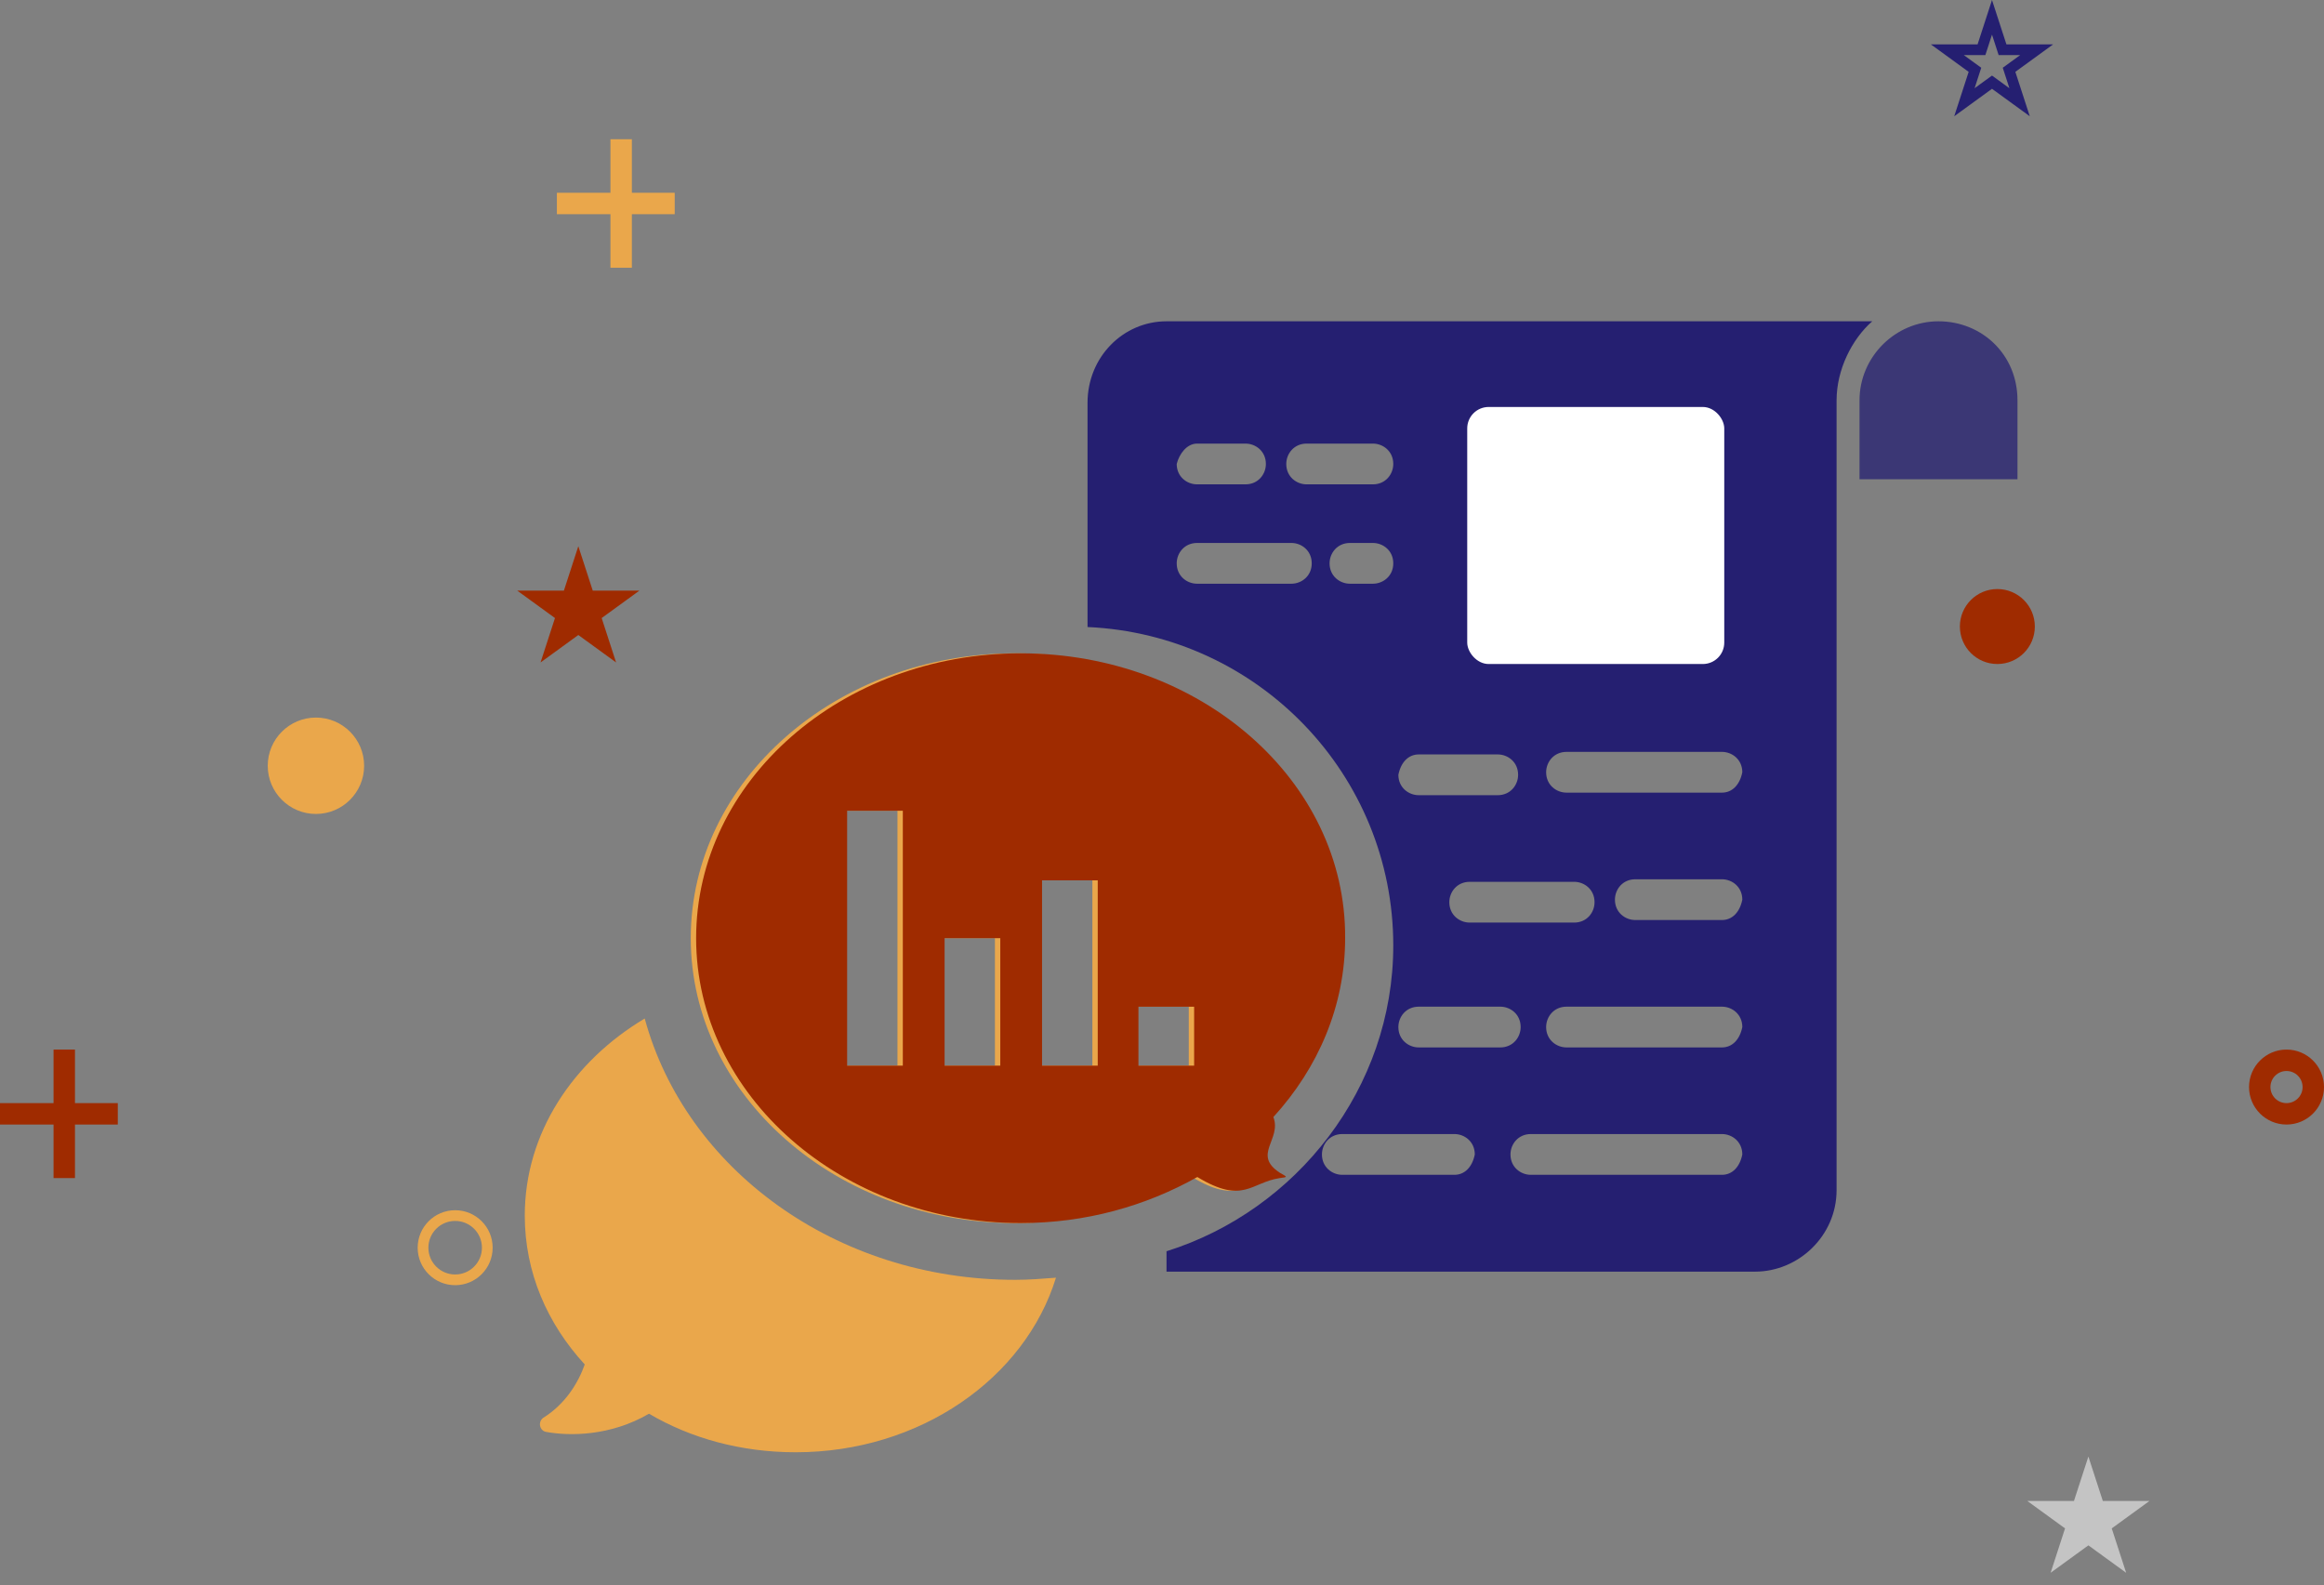 <svg width="217" height="148" viewBox="0 0 217 148" fill="none" xmlns="http://www.w3.org/2000/svg">
<rect x="0" y="0" width="217" height="148" fill="#808080" stroke="none"/>
<circle cx="213.5" cy="101.5" r="2.5" stroke="#9F2B00" stroke-width="2"/>
<circle cx="186.5" cy="58.5" r="3.5" fill="#9F2B00"/>
<circle cx="29.5" cy="71.5" r="4.5" fill="#EAA74B"/>
<circle cx="42.5" cy="116.5" r="3" stroke="#EAA74B"/>
<rect x="52" y="18" width="11" height="2" fill="#EAA74B"/>
<rect x="59" y="13" width="12" height="2" transform="rotate(90 59 13)" fill="#EAA74B"/>
<rect y="103" width="11" height="2" fill="#9F2B00"/>
<rect x="7" y="98" width="12" height="2" transform="rotate(90 7 98)" fill="#9F2B00"/>
<path d="M186 1.618L186.872 4.3L186.984 4.646H187.347H190.167L187.886 6.304L187.592 6.517L187.704 6.863L188.576 9.545L186.294 7.887L186 7.674L185.706 7.887L183.424 9.545L184.296 6.863L184.408 6.517L184.114 6.304L181.833 4.646H184.653H185.016L185.128 4.3L186 1.618Z" stroke="#251F71"/>
<path d="M181.004 30C176.96 30 173.63 33.331 173.63 37.375V44.749H188.379V37.375C188.379 33.093 185.049 30 181.004 30Z" fill="#251F71" fill-opacity="0.75"/>
<path d="M108.922 30C104.878 30 101.547 33.331 101.547 37.613V58.547C117.486 59.261 130.095 72.345 130.095 88.284C130.095 101.606 121.055 113.025 108.922 116.832V118.735H163.876C167.92 118.735 171.488 115.404 171.488 111.122V45.939V37.375C171.488 34.52 172.916 31.665 174.819 30H108.922ZM137.469 40.705C137.469 39.278 138.659 38.326 139.848 38.326H158.404C159.832 38.326 160.783 39.278 160.783 40.705V59.261C160.783 60.688 159.832 61.64 158.404 61.64H139.848C138.659 61.64 137.469 60.688 137.469 59.261V40.705ZM132.474 70.442H139.848C140.8 70.442 141.752 71.156 141.752 72.345C141.752 73.297 141.038 74.248 139.848 74.248H132.474C131.522 74.248 130.571 73.535 130.571 72.345C130.808 71.156 131.522 70.442 132.474 70.442ZM146.985 82.337C147.937 82.337 148.888 83.05 148.888 84.24C148.888 85.192 148.175 86.143 146.985 86.143H137.232C136.28 86.143 135.328 85.43 135.328 84.24C135.328 83.288 136.042 82.337 137.232 82.337H146.985ZM122.006 41.419H128.192C129.143 41.419 130.095 42.133 130.095 43.322C130.095 44.274 129.381 45.225 128.192 45.225H122.006C121.055 45.225 120.103 44.512 120.103 43.322C120.103 42.37 120.817 41.419 122.006 41.419ZM111.777 41.419H116.297C117.248 41.419 118.2 42.133 118.2 43.322C118.2 44.274 117.486 45.225 116.297 45.225H111.777C110.825 45.225 109.874 44.512 109.874 43.322C110.112 42.37 110.825 41.419 111.777 41.419ZM120.579 54.503H111.777C110.825 54.503 109.874 53.789 109.874 52.6C109.874 51.648 110.587 50.697 111.777 50.697H120.579C121.531 50.697 122.482 51.41 122.482 52.6C122.482 53.789 121.531 54.503 120.579 54.503ZM128.192 54.503H126.051C125.099 54.503 124.147 53.789 124.147 52.6C124.147 51.648 124.861 50.697 126.051 50.697H128.192C129.143 50.697 130.095 51.41 130.095 52.6C130.095 53.789 129.143 54.503 128.192 54.503ZM135.804 109.695H125.337C124.385 109.695 123.434 108.981 123.434 107.792C123.434 106.84 124.147 105.888 125.337 105.888H135.804C136.756 105.888 137.707 106.602 137.707 107.792C137.469 108.981 136.756 109.695 135.804 109.695ZM132.474 97.8C131.522 97.8 130.571 97.086 130.571 95.897C130.571 94.945 131.284 93.994 132.474 93.994H140.086C141.038 93.994 141.989 94.707 141.989 95.897C141.989 96.848 141.276 97.8 140.086 97.8H132.474ZM160.783 109.695H142.941C141.989 109.695 141.038 108.981 141.038 107.792C141.038 106.84 141.752 105.888 142.941 105.888H160.783C161.735 105.888 162.686 106.602 162.686 107.792C162.448 108.981 161.735 109.695 160.783 109.695ZM160.783 97.8H146.272C145.32 97.8 144.368 97.086 144.368 95.897C144.368 94.945 145.082 93.994 146.272 93.994H160.783C161.735 93.994 162.686 94.707 162.686 95.897C162.448 97.086 161.735 97.8 160.783 97.8ZM160.783 85.905H152.695C151.743 85.905 150.792 85.192 150.792 84.002C150.792 83.05 151.505 82.099 152.695 82.099H160.783C161.735 82.099 162.686 82.813 162.686 84.002C162.448 85.192 161.735 85.905 160.783 85.905ZM160.783 74.01H146.272C145.32 74.01 144.368 73.297 144.368 72.107C144.368 71.156 145.082 70.204 146.272 70.204H160.783C161.735 70.204 162.686 70.918 162.686 72.107C162.448 73.297 161.735 74.01 160.783 74.01Z" fill="#251F71"/>
<rect x="137" y="38" width="24" height="24" rx="2" fill="white"/>
<path d="M94.8 61C78.1 61 64.5 72.9 64.5 87.6C64.5 102.3 78.1 114.2 94.8 114.2C100.9 114.2 106.5 112.6 111.3 109.9C115.6 112.5 116.3 110.4 119 110C119.8 109.9 119.7 109.9 119 109.5C116.4 107.8 119.2 106.4 118.4 104.3C122.6 99.7 125.1 93.9 125.1 87.6C125.2 72.9 111.6 61 94.8 61ZM83.8 99.5H78.6V75.7H83.8V99.5ZM92.9 99.5H87.7V87.6H92.9V99.5ZM102 99.5H96.8V82.2H102V99.5ZM111 99.5H105.8V94H111V99.5ZM54.6 127.4C51.1 123.6 49 118.8 49 113.5C49 105.8 53.5 99.1 60.2 95.1C64 109.1 78 119.5 94.8 119.5C96.1 119.5 97.3 119.4 98.6 119.3C95.7 128.7 85.9 135.6 74.3 135.6C69.2 135.6 64.5 134.3 60.6 132C57 134.1 53.2 134.1 51 133.7C50.4 133.6 50.2 132.8 50.7 132.4C52.8 131.1 54 129.1 54.6 127.4Z" fill="#EAA74B"/>
<path d="M95.3 61C78.6 61 65 72.9 65 87.6C65 102.3 78.6 114.2 95.3 114.2C101.4 114.2 107 112.6 111.8 109.9C116.1 112.5 116.8 110.4 119.5 110C120.3 109.9 120.2 109.9 119.5 109.5C116.9 107.8 119.7 106.4 118.9 104.3C123.1 99.7 125.6 93.9 125.6 87.6C125.7 72.9 112.1 61 95.3 61ZM84.3 99.5H79.1V75.7H84.3V99.5ZM93.4 99.5H88.2V87.6H93.4V99.5ZM102.5 99.5H97.3V82.2H102.5V99.5ZM111.5 99.5H106.3V94H111.5V99.5Z" fill="#9F2B00"/>
<path d="M195 136L196.347 140.146H200.706L197.18 142.708L198.527 146.854L195 144.292L191.473 146.854L192.82 142.708L189.294 140.146H193.653L195 136Z" fill="#C4C4C4"/>
<path d="M54 51L55.347 55.146H59.706L56.18 57.708L57.527 61.854L54 59.292L50.473 61.854L51.82 57.708L48.294 55.146H52.653L54 51Z" fill="#9F2B00"/>
</svg>
